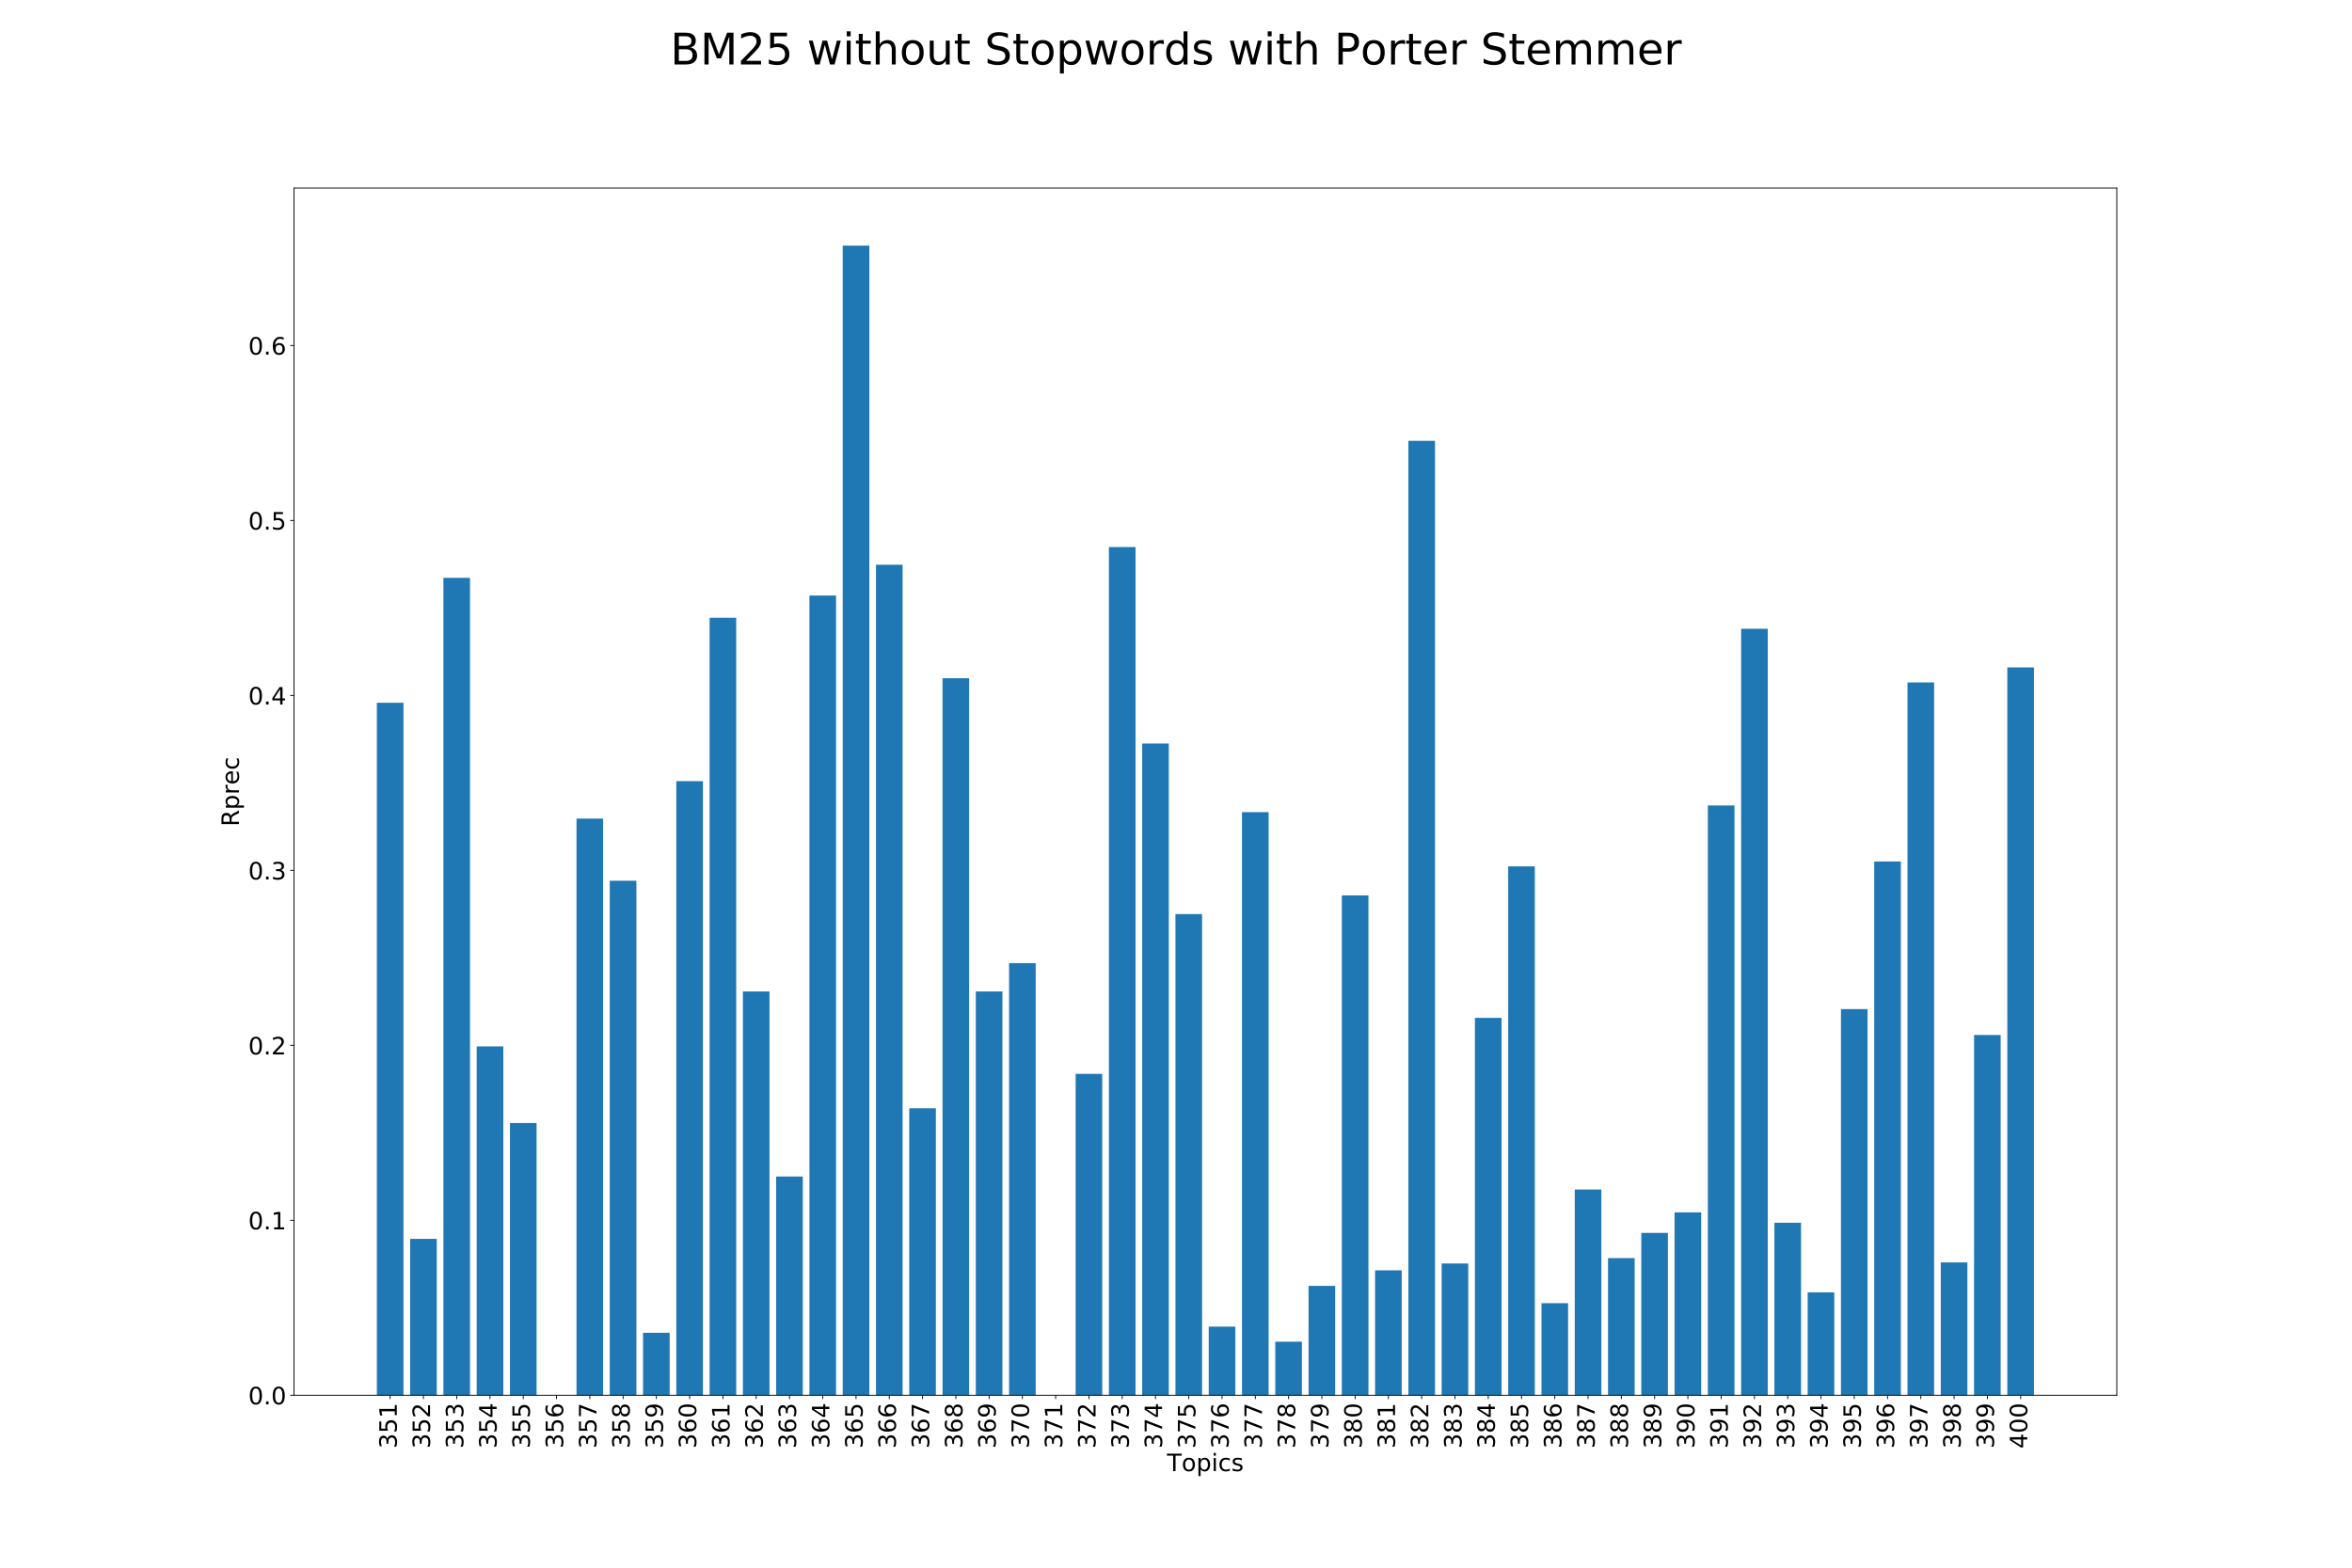 <?xml version="1.0" encoding="utf-8" standalone="no"?>
<!DOCTYPE svg PUBLIC "-//W3C//DTD SVG 1.1//EN"
  "http://www.w3.org/Graphics/SVG/1.1/DTD/svg11.dtd">
<!-- Created with matplotlib (http://matplotlib.org/) -->
<svg height="1440pt" version="1.1" viewBox="0 0 2160 1440" width="2160pt" xmlns="http://www.w3.org/2000/svg" xmlns:xlink="http://www.w3.org/1999/xlink">
 <defs>
  <style type="text/css">
*{stroke-linecap:butt;stroke-linejoin:round;}
  </style>
 </defs>
 <g id="figure_1">
  <g id="patch_1">
   <path d="M 0 1440 
L 2160 1440 
L 2160 0 
L 0 0 
z
" style="fill:#ffffff;"/>
  </g>
  <g id="axes_1">
   <g id="patch_2">
    <path d="M 270 1281.6 
L 1944 1281.6 
L 1944 172.8 
L 270 172.8 
z
" style="fill:#ffffff;"/>
   </g>
   <g id="patch_3">
    <path clip-path="url(#p747f8899c3)" d="M 346.091 1281.6 
L 370.538 1281.6 
L 370.538 645.525 
L 346.091 645.525 
z
" style="fill:#1f77b4;"/>
   </g>
   <g id="patch_4">
    <path clip-path="url(#p747f8899c3)" d="M 376.65 1281.6 
L 401.096 1281.6 
L 401.096 1137.929 
L 376.65 1137.929 
z
" style="fill:#1f77b4;"/>
   </g>
   <g id="patch_5">
    <path clip-path="url(#p747f8899c3)" d="M 407.208 1281.6 
L 431.655 1281.6 
L 431.655 530.781 
L 407.208 530.781 
z
" style="fill:#1f77b4;"/>
   </g>
   <g id="patch_6">
    <path clip-path="url(#p747f8899c3)" d="M 437.767 1281.6 
L 462.214 1281.6 
L 462.214 961.152 
L 437.767 961.152 
z
" style="fill:#1f77b4;"/>
   </g>
   <g id="patch_7">
    <path clip-path="url(#p747f8899c3)" d="M 468.325 1281.6 
L 492.772 1281.6 
L 492.772 1031.541 
L 468.325 1031.541 
z
" style="fill:#1f77b4;"/>
   </g>
   <g id="patch_8">
    <path clip-path="url(#p747f8899c3)" d="M 498.884 1281.6 
L 523.331 1281.6 
L 523.331 1281.6 
L 498.884 1281.6 
z
" style="fill:#1f77b4;"/>
   </g>
   <g id="patch_9">
    <path clip-path="url(#p747f8899c3)" d="M 529.442 1281.6 
L 553.889 1281.6 
L 553.889 751.913 
L 529.442 751.913 
z
" style="fill:#1f77b4;"/>
   </g>
   <g id="patch_10">
    <path clip-path="url(#p747f8899c3)" d="M 560.001 1281.6 
L 584.448 1281.6 
L 584.448 808.963 
L 560.001 808.963 
z
" style="fill:#1f77b4;"/>
   </g>
   <g id="patch_11">
    <path clip-path="url(#p747f8899c3)" d="M 590.56 1281.6 
L 615.007 1281.6 
L 615.007 1224.228 
L 590.56 1224.228 
z
" style="fill:#1f77b4;"/>
   </g>
   <g id="patch_12">
    <path clip-path="url(#p747f8899c3)" d="M 621.118 1281.6 
L 645.565 1281.6 
L 645.565 717.521 
L 621.118 717.521 
z
" style="fill:#1f77b4;"/>
   </g>
   <g id="patch_13">
    <path clip-path="url(#p747f8899c3)" d="M 651.677 1281.6 
L 676.124 1281.6 
L 676.124 567.422 
L 651.677 567.422 
z
" style="fill:#1f77b4;"/>
   </g>
   <g id="patch_14">
    <path clip-path="url(#p747f8899c3)" d="M 682.235 1281.6 
L 706.682 1281.6 
L 706.682 910.69 
L 682.235 910.69 
z
" style="fill:#1f77b4;"/>
   </g>
   <g id="patch_15">
    <path clip-path="url(#p747f8899c3)" d="M 712.794 1281.6 
L 737.241 1281.6 
L 737.241 1080.717 
L 712.794 1080.717 
z
" style="fill:#1f77b4;"/>
   </g>
   <g id="patch_16">
    <path clip-path="url(#p747f8899c3)" d="M 743.353 1281.6 
L 767.8 1281.6 
L 767.8 547.012 
L 743.353 547.012 
z
" style="fill:#1f77b4;"/>
   </g>
   <g id="patch_17">
    <path clip-path="url(#p747f8899c3)" d="M 773.911 1281.6 
L 798.358 1281.6 
L 798.358 225.6 
L 773.911 225.6 
z
" style="fill:#1f77b4;"/>
   </g>
   <g id="patch_18">
    <path clip-path="url(#p747f8899c3)" d="M 804.47 1281.6 
L 828.917 1281.6 
L 828.917 518.728 
L 804.47 518.728 
z
" style="fill:#1f77b4;"/>
   </g>
   <g id="patch_19">
    <path clip-path="url(#p747f8899c3)" d="M 835.028 1281.6 
L 859.475 1281.6 
L 859.475 1018.042 
L 835.028 1018.042 
z
" style="fill:#1f77b4;"/>
   </g>
   <g id="patch_20">
    <path clip-path="url(#p747f8899c3)" d="M 865.587 1281.6 
L 890.034 1281.6 
L 890.034 623.026 
L 865.587 623.026 
z
" style="fill:#1f77b4;"/>
   </g>
   <g id="patch_21">
    <path clip-path="url(#p747f8899c3)" d="M 896.146 1281.6 
L 920.593 1281.6 
L 920.593 910.69 
L 896.146 910.69 
z
" style="fill:#1f77b4;"/>
   </g>
   <g id="patch_22">
    <path clip-path="url(#p747f8899c3)" d="M 926.704 1281.6 
L 951.151 1281.6 
L 951.151 884.656 
L 926.704 884.656 
z
" style="fill:#1f77b4;"/>
   </g>
   <g id="patch_23">
    <path clip-path="url(#p747f8899c3)" d="M 957.263 1281.6 
L 981.71 1281.6 
L 981.71 1281.6 
L 957.263 1281.6 
z
" style="fill:#1f77b4;"/>
   </g>
   <g id="patch_24">
    <path clip-path="url(#p747f8899c3)" d="M 987.821 1281.6 
L 1012.268 1281.6 
L 1012.268 986.383 
L 987.821 986.383 
z
" style="fill:#1f77b4;"/>
   </g>
   <g id="patch_25">
    <path clip-path="url(#p747f8899c3)" d="M 1018.38 1281.6 
L 1042.827 1281.6 
L 1042.827 502.497 
L 1018.38 502.497 
z
" style="fill:#1f77b4;"/>
   </g>
   <g id="patch_26">
    <path clip-path="url(#p747f8899c3)" d="M 1048.939 1281.6 
L 1073.386 1281.6 
L 1073.386 682.97 
L 1048.939 682.97 
z
" style="fill:#1f77b4;"/>
   </g>
   <g id="patch_27">
    <path clip-path="url(#p747f8899c3)" d="M 1079.497 1281.6 
L 1103.944 1281.6 
L 1103.944 839.658 
L 1079.497 839.658 
z
" style="fill:#1f77b4;"/>
   </g>
   <g id="patch_28">
    <path clip-path="url(#p747f8899c3)" d="M 1110.056 1281.6 
L 1134.503 1281.6 
L 1134.503 1218.603 
L 1110.056 1218.603 
z
" style="fill:#1f77b4;"/>
   </g>
   <g id="patch_29">
    <path clip-path="url(#p747f8899c3)" d="M 1140.614 1281.6 
L 1165.061 1281.6 
L 1165.061 745.966 
L 1140.614 745.966 
z
" style="fill:#1f77b4;"/>
   </g>
   <g id="patch_30">
    <path clip-path="url(#p747f8899c3)" d="M 1171.173 1281.6 
L 1195.62 1281.6 
L 1195.62 1232.424 
L 1171.173 1232.424 
z
" style="fill:#1f77b4;"/>
   </g>
   <g id="patch_31">
    <path clip-path="url(#p747f8899c3)" d="M 1201.732 1281.6 
L 1226.179 1281.6 
L 1226.179 1181.159 
L 1201.732 1181.159 
z
" style="fill:#1f77b4;"/>
   </g>
   <g id="patch_32">
    <path clip-path="url(#p747f8899c3)" d="M 1232.29 1281.6 
L 1256.737 1281.6 
L 1256.737 822.463 
L 1232.29 822.463 
z
" style="fill:#1f77b4;"/>
   </g>
   <g id="patch_33">
    <path clip-path="url(#p747f8899c3)" d="M 1262.849 1281.6 
L 1287.296 1281.6 
L 1287.296 1166.856 
L 1262.849 1166.856 
z
" style="fill:#1f77b4;"/>
   </g>
   <g id="patch_34">
    <path clip-path="url(#p747f8899c3)" d="M 1293.407 1281.6 
L 1317.854 1281.6 
L 1317.854 404.948 
L 1293.407 404.948 
z
" style="fill:#1f77b4;"/>
   </g>
   <g id="patch_35">
    <path clip-path="url(#p747f8899c3)" d="M 1323.966 1281.6 
L 1348.413 1281.6 
L 1348.413 1160.588 
L 1323.966 1160.588 
z
" style="fill:#1f77b4;"/>
   </g>
   <g id="patch_36">
    <path clip-path="url(#p747f8899c3)" d="M 1354.525 1281.6 
L 1378.972 1281.6 
L 1378.972 934.957 
L 1354.525 934.957 
z
" style="fill:#1f77b4;"/>
   </g>
   <g id="patch_37">
    <path clip-path="url(#p747f8899c3)" d="M 1385.083 1281.6 
L 1409.53 1281.6 
L 1409.53 795.785 
L 1385.083 795.785 
z
" style="fill:#1f77b4;"/>
   </g>
   <g id="patch_38">
    <path clip-path="url(#p747f8899c3)" d="M 1415.642 1281.6 
L 1440.089 1281.6 
L 1440.089 1197.069 
L 1415.642 1197.069 
z
" style="fill:#1f77b4;"/>
   </g>
   <g id="patch_39">
    <path clip-path="url(#p747f8899c3)" d="M 1446.2 1281.6 
L 1470.647 1281.6 
L 1470.647 1092.61 
L 1446.2 1092.61 
z
" style="fill:#1f77b4;"/>
   </g>
   <g id="patch_40">
    <path clip-path="url(#p747f8899c3)" d="M 1476.759 1281.6 
L 1501.206 1281.6 
L 1501.206 1155.606 
L 1476.759 1155.606 
z
" style="fill:#1f77b4;"/>
   </g>
   <g id="patch_41">
    <path clip-path="url(#p747f8899c3)" d="M 1507.318 1281.6 
L 1531.765 1281.6 
L 1531.765 1132.465 
L 1507.318 1132.465 
z
" style="fill:#1f77b4;"/>
   </g>
   <g id="patch_42">
    <path clip-path="url(#p747f8899c3)" d="M 1537.876 1281.6 
L 1562.323 1281.6 
L 1562.323 1113.662 
L 1537.876 1113.662 
z
" style="fill:#1f77b4;"/>
   </g>
   <g id="patch_43">
    <path clip-path="url(#p747f8899c3)" d="M 1568.435 1281.6 
L 1592.882 1281.6 
L 1592.882 739.86 
L 1568.435 739.86 
z
" style="fill:#1f77b4;"/>
   </g>
   <g id="patch_44">
    <path clip-path="url(#p747f8899c3)" d="M 1598.993 1281.6 
L 1623.44 1281.6 
L 1623.44 577.546 
L 1598.993 577.546 
z
" style="fill:#1f77b4;"/>
   </g>
   <g id="patch_45">
    <path clip-path="url(#p747f8899c3)" d="M 1629.552 1281.6 
L 1653.999 1281.6 
L 1653.999 1123.144 
L 1629.552 1123.144 
z
" style="fill:#1f77b4;"/>
   </g>
   <g id="patch_46">
    <path clip-path="url(#p747f8899c3)" d="M 1660.111 1281.6 
L 1684.558 1281.6 
L 1684.558 1187.105 
L 1660.111 1187.105 
z
" style="fill:#1f77b4;"/>
   </g>
   <g id="patch_47">
    <path clip-path="url(#p747f8899c3)" d="M 1690.669 1281.6 
L 1715.116 1281.6 
L 1715.116 926.922 
L 1690.669 926.922 
z
" style="fill:#1f77b4;"/>
   </g>
   <g id="patch_48">
    <path clip-path="url(#p747f8899c3)" d="M 1721.228 1281.6 
L 1745.675 1281.6 
L 1745.675 791.286 
L 1721.228 791.286 
z
" style="fill:#1f77b4;"/>
   </g>
   <g id="patch_49">
    <path clip-path="url(#p747f8899c3)" d="M 1751.786 1281.6 
L 1776.233 1281.6 
L 1776.233 626.883 
L 1751.786 626.883 
z
" style="fill:#1f77b4;"/>
   </g>
   <g id="patch_50">
    <path clip-path="url(#p747f8899c3)" d="M 1782.345 1281.6 
L 1806.792 1281.6 
L 1806.792 1159.624 
L 1782.345 1159.624 
z
" style="fill:#1f77b4;"/>
   </g>
   <g id="patch_51">
    <path clip-path="url(#p747f8899c3)" d="M 1812.904 1281.6 
L 1837.35 1281.6 
L 1837.35 950.706 
L 1812.904 950.706 
z
" style="fill:#1f77b4;"/>
   </g>
   <g id="patch_52">
    <path clip-path="url(#p747f8899c3)" d="M 1843.462 1281.6 
L 1867.909 1281.6 
L 1867.909 613.062 
L 1843.462 613.062 
z
" style="fill:#1f77b4;"/>
   </g>
   <g id="matplotlib.axis_1">
    <g id="xtick_1">
     <g id="line2d_1">
      <defs>
       <path d="M 0 0 
L 0 3.5 
" id="m732a294e08" style="stroke:#000000;stroke-width:0.8;"/>
      </defs>
      <g>
       <use style="stroke:#000000;stroke-width:0.8;" x="358.314" xlink:href="#m732a294e08" y="1281.6"/>
      </g>
     </g>
     <g id="text_1">
      <!-- 351 -->
      <defs>
       <path d="M 40.578 39.312 
Q 47.656 37.797 51.625 33 
Q 55.609 28.219 55.609 21.188 
Q 55.609 10.406 48.188 4.484 
Q 40.766 -1.422 27.094 -1.422 
Q 22.516 -1.422 17.656 -0.516 
Q 12.797 0.391 7.625 2.203 
L 7.625 11.719 
Q 11.719 9.328 16.594 8.109 
Q 21.484 6.891 26.812 6.891 
Q 36.078 6.891 40.938 10.547 
Q 45.797 14.203 45.797 21.188 
Q 45.797 27.641 41.281 31.266 
Q 36.766 34.906 28.719 34.906 
L 20.219 34.906 
L 20.219 43.016 
L 29.109 43.016 
Q 36.375 43.016 40.234 45.922 
Q 44.094 48.828 44.094 54.297 
Q 44.094 59.906 40.109 62.906 
Q 36.141 65.922 28.719 65.922 
Q 24.656 65.922 20.016 65.031 
Q 15.375 64.156 9.812 62.312 
L 9.812 71.094 
Q 15.438 72.656 20.344 73.438 
Q 25.25 74.219 29.594 74.219 
Q 40.828 74.219 47.359 69.109 
Q 53.906 64.016 53.906 55.328 
Q 53.906 49.266 50.438 45.094 
Q 46.969 40.922 40.578 39.312 
z
" id="DejaVuSans-33"/>
       <path d="M 10.797 72.906 
L 49.516 72.906 
L 49.516 64.594 
L 19.828 64.594 
L 19.828 46.734 
Q 21.969 47.469 24.109 47.828 
Q 26.266 48.188 28.422 48.188 
Q 40.625 48.188 47.75 41.5 
Q 54.891 34.812 54.891 23.391 
Q 54.891 11.625 47.562 5.094 
Q 40.234 -1.422 26.906 -1.422 
Q 22.312 -1.422 17.547 -0.641 
Q 12.797 0.141 7.719 1.703 
L 7.719 11.625 
Q 12.109 9.234 16.797 8.062 
Q 21.484 6.891 26.703 6.891 
Q 35.156 6.891 40.078 11.328 
Q 45.016 15.766 45.016 23.391 
Q 45.016 31 40.078 35.438 
Q 35.156 39.891 26.703 39.891 
Q 22.75 39.891 18.812 39.016 
Q 14.891 38.141 10.797 36.281 
z
" id="DejaVuSans-35"/>
       <path d="M 12.406 8.297 
L 28.516 8.297 
L 28.516 63.922 
L 10.984 60.406 
L 10.984 69.391 
L 28.422 72.906 
L 38.281 72.906 
L 38.281 8.297 
L 54.391 8.297 
L 54.391 0 
L 12.406 0 
z
" id="DejaVuSans-31"/>
      </defs>
      <g transform="translate(364.385 1330.592)rotate(-90)scale(0.22 -0.22)">
       <use xlink:href="#DejaVuSans-33"/>
       <use x="63.623" xlink:href="#DejaVuSans-35"/>
       <use x="127.246" xlink:href="#DejaVuSans-31"/>
      </g>
     </g>
    </g>
    <g id="xtick_2">
     <g id="line2d_2">
      <g>
       <use style="stroke:#000000;stroke-width:0.8;" x="388.873" xlink:href="#m732a294e08" y="1281.6"/>
      </g>
     </g>
     <g id="text_2">
      <!-- 352 -->
      <defs>
       <path d="M 19.188 8.297 
L 53.609 8.297 
L 53.609 0 
L 7.328 0 
L 7.328 8.297 
Q 12.938 14.109 22.625 23.891 
Q 32.328 33.688 34.812 36.531 
Q 39.547 41.844 41.422 45.531 
Q 43.312 49.219 43.312 52.781 
Q 43.312 58.594 39.234 62.25 
Q 35.156 65.922 28.609 65.922 
Q 23.969 65.922 18.812 64.312 
Q 13.672 62.703 7.812 59.422 
L 7.812 69.391 
Q 13.766 71.781 18.938 73 
Q 24.125 74.219 28.422 74.219 
Q 39.75 74.219 46.484 68.547 
Q 53.219 62.891 53.219 53.422 
Q 53.219 48.922 51.531 44.891 
Q 49.859 40.875 45.406 35.406 
Q 44.188 33.984 37.641 27.219 
Q 31.109 20.453 19.188 8.297 
z
" id="DejaVuSans-32"/>
      </defs>
      <g transform="translate(394.944 1330.592)rotate(-90)scale(0.22 -0.22)">
       <use xlink:href="#DejaVuSans-33"/>
       <use x="63.623" xlink:href="#DejaVuSans-35"/>
       <use x="127.246" xlink:href="#DejaVuSans-32"/>
      </g>
     </g>
    </g>
    <g id="xtick_3">
     <g id="line2d_3">
      <g>
       <use style="stroke:#000000;stroke-width:0.8;" x="419.432" xlink:href="#m732a294e08" y="1281.6"/>
      </g>
     </g>
     <g id="text_3">
      <!-- 353 -->
      <g transform="translate(425.502 1330.592)rotate(-90)scale(0.22 -0.22)">
       <use xlink:href="#DejaVuSans-33"/>
       <use x="63.623" xlink:href="#DejaVuSans-35"/>
       <use x="127.246" xlink:href="#DejaVuSans-33"/>
      </g>
     </g>
    </g>
    <g id="xtick_4">
     <g id="line2d_4">
      <g>
       <use style="stroke:#000000;stroke-width:0.8;" x="449.99" xlink:href="#m732a294e08" y="1281.6"/>
      </g>
     </g>
     <g id="text_4">
      <!-- 354 -->
      <defs>
       <path d="M 37.797 64.312 
L 12.891 25.391 
L 37.797 25.391 
z
M 35.203 72.906 
L 47.609 72.906 
L 47.609 25.391 
L 58.016 25.391 
L 58.016 17.188 
L 47.609 17.188 
L 47.609 0 
L 37.797 0 
L 37.797 17.188 
L 4.891 17.188 
L 4.891 26.703 
z
" id="DejaVuSans-34"/>
      </defs>
      <g transform="translate(456.061 1330.592)rotate(-90)scale(0.22 -0.22)">
       <use xlink:href="#DejaVuSans-33"/>
       <use x="63.623" xlink:href="#DejaVuSans-35"/>
       <use x="127.246" xlink:href="#DejaVuSans-34"/>
      </g>
     </g>
    </g>
    <g id="xtick_5">
     <g id="line2d_5">
      <g>
       <use style="stroke:#000000;stroke-width:0.8;" x="480.549" xlink:href="#m732a294e08" y="1281.6"/>
      </g>
     </g>
     <g id="text_5">
      <!-- 355 -->
      <g transform="translate(486.619 1330.592)rotate(-90)scale(0.22 -0.22)">
       <use xlink:href="#DejaVuSans-33"/>
       <use x="63.623" xlink:href="#DejaVuSans-35"/>
       <use x="127.246" xlink:href="#DejaVuSans-35"/>
      </g>
     </g>
    </g>
    <g id="xtick_6">
     <g id="line2d_6">
      <g>
       <use style="stroke:#000000;stroke-width:0.8;" x="511.107" xlink:href="#m732a294e08" y="1281.6"/>
      </g>
     </g>
     <g id="text_6">
      <!-- 356 -->
      <defs>
       <path d="M 33.016 40.375 
Q 26.375 40.375 22.484 35.828 
Q 18.609 31.297 18.609 23.391 
Q 18.609 15.531 22.484 10.953 
Q 26.375 6.391 33.016 6.391 
Q 39.656 6.391 43.531 10.953 
Q 47.406 15.531 47.406 23.391 
Q 47.406 31.297 43.531 35.828 
Q 39.656 40.375 33.016 40.375 
z
M 52.594 71.297 
L 52.594 62.312 
Q 48.875 64.062 45.094 64.984 
Q 41.312 65.922 37.594 65.922 
Q 27.828 65.922 22.672 59.328 
Q 17.531 52.734 16.797 39.406 
Q 19.672 43.656 24.016 45.922 
Q 28.375 48.188 33.594 48.188 
Q 44.578 48.188 50.953 41.516 
Q 57.328 34.859 57.328 23.391 
Q 57.328 12.156 50.688 5.359 
Q 44.047 -1.422 33.016 -1.422 
Q 20.359 -1.422 13.672 8.266 
Q 6.984 17.969 6.984 36.375 
Q 6.984 53.656 15.188 63.938 
Q 23.391 74.219 37.203 74.219 
Q 40.922 74.219 44.703 73.484 
Q 48.484 72.75 52.594 71.297 
z
" id="DejaVuSans-36"/>
      </defs>
      <g transform="translate(517.178 1330.592)rotate(-90)scale(0.22 -0.22)">
       <use xlink:href="#DejaVuSans-33"/>
       <use x="63.623" xlink:href="#DejaVuSans-35"/>
       <use x="127.246" xlink:href="#DejaVuSans-36"/>
      </g>
     </g>
    </g>
    <g id="xtick_7">
     <g id="line2d_7">
      <g>
       <use style="stroke:#000000;stroke-width:0.8;" x="541.666" xlink:href="#m732a294e08" y="1281.6"/>
      </g>
     </g>
     <g id="text_7">
      <!-- 357 -->
      <defs>
       <path d="M 8.203 72.906 
L 55.078 72.906 
L 55.078 68.703 
L 28.609 0 
L 18.312 0 
L 43.219 64.594 
L 8.203 64.594 
z
" id="DejaVuSans-37"/>
      </defs>
      <g transform="translate(547.737 1330.592)rotate(-90)scale(0.22 -0.22)">
       <use xlink:href="#DejaVuSans-33"/>
       <use x="63.623" xlink:href="#DejaVuSans-35"/>
       <use x="127.246" xlink:href="#DejaVuSans-37"/>
      </g>
     </g>
    </g>
    <g id="xtick_8">
     <g id="line2d_8">
      <g>
       <use style="stroke:#000000;stroke-width:0.8;" x="572.225" xlink:href="#m732a294e08" y="1281.6"/>
      </g>
     </g>
     <g id="text_8">
      <!-- 358 -->
      <defs>
       <path d="M 31.781 34.625 
Q 24.75 34.625 20.719 30.859 
Q 16.703 27.094 16.703 20.516 
Q 16.703 13.922 20.719 10.156 
Q 24.75 6.391 31.781 6.391 
Q 38.812 6.391 42.859 10.172 
Q 46.922 13.969 46.922 20.516 
Q 46.922 27.094 42.891 30.859 
Q 38.875 34.625 31.781 34.625 
z
M 21.922 38.812 
Q 15.578 40.375 12.031 44.719 
Q 8.5 49.078 8.5 55.328 
Q 8.5 64.062 14.719 69.141 
Q 20.953 74.219 31.781 74.219 
Q 42.672 74.219 48.875 69.141 
Q 55.078 64.062 55.078 55.328 
Q 55.078 49.078 51.531 44.719 
Q 48 40.375 41.703 38.812 
Q 48.828 37.156 52.797 32.312 
Q 56.781 27.484 56.781 20.516 
Q 56.781 9.906 50.312 4.234 
Q 43.844 -1.422 31.781 -1.422 
Q 19.734 -1.422 13.25 4.234 
Q 6.781 9.906 6.781 20.516 
Q 6.781 27.484 10.781 32.312 
Q 14.797 37.156 21.922 38.812 
z
M 18.312 54.391 
Q 18.312 48.734 21.844 45.562 
Q 25.391 42.391 31.781 42.391 
Q 38.141 42.391 41.719 45.562 
Q 45.312 48.734 45.312 54.391 
Q 45.312 60.062 41.719 63.234 
Q 38.141 66.406 31.781 66.406 
Q 25.391 66.406 21.844 63.234 
Q 18.312 60.062 18.312 54.391 
z
" id="DejaVuSans-38"/>
      </defs>
      <g transform="translate(578.295 1330.592)rotate(-90)scale(0.22 -0.22)">
       <use xlink:href="#DejaVuSans-33"/>
       <use x="63.623" xlink:href="#DejaVuSans-35"/>
       <use x="127.246" xlink:href="#DejaVuSans-38"/>
      </g>
     </g>
    </g>
    <g id="xtick_9">
     <g id="line2d_9">
      <g>
       <use style="stroke:#000000;stroke-width:0.8;" x="602.783" xlink:href="#m732a294e08" y="1281.6"/>
      </g>
     </g>
     <g id="text_9">
      <!-- 359 -->
      <defs>
       <path d="M 10.984 1.516 
L 10.984 10.5 
Q 14.703 8.734 18.5 7.812 
Q 22.312 6.891 25.984 6.891 
Q 35.75 6.891 40.891 13.453 
Q 46.047 20.016 46.781 33.406 
Q 43.953 29.203 39.594 26.953 
Q 35.25 24.703 29.984 24.703 
Q 19.047 24.703 12.672 31.312 
Q 6.297 37.938 6.297 49.422 
Q 6.297 60.641 12.938 67.422 
Q 19.578 74.219 30.609 74.219 
Q 43.266 74.219 49.922 64.516 
Q 56.594 54.828 56.594 36.375 
Q 56.594 19.141 48.406 8.859 
Q 40.234 -1.422 26.422 -1.422 
Q 22.703 -1.422 18.891 -0.688 
Q 15.094 0.047 10.984 1.516 
z
M 30.609 32.422 
Q 37.25 32.422 41.125 36.953 
Q 45.016 41.5 45.016 49.422 
Q 45.016 57.281 41.125 61.844 
Q 37.25 66.406 30.609 66.406 
Q 23.969 66.406 20.094 61.844 
Q 16.219 57.281 16.219 49.422 
Q 16.219 41.5 20.094 36.953 
Q 23.969 32.422 30.609 32.422 
z
" id="DejaVuSans-39"/>
      </defs>
      <g transform="translate(608.854 1330.592)rotate(-90)scale(0.22 -0.22)">
       <use xlink:href="#DejaVuSans-33"/>
       <use x="63.623" xlink:href="#DejaVuSans-35"/>
       <use x="127.246" xlink:href="#DejaVuSans-39"/>
      </g>
     </g>
    </g>
    <g id="xtick_10">
     <g id="line2d_10">
      <g>
       <use style="stroke:#000000;stroke-width:0.8;" x="633.342" xlink:href="#m732a294e08" y="1281.6"/>
      </g>
     </g>
     <g id="text_10">
      <!-- 360 -->
      <defs>
       <path d="M 31.781 66.406 
Q 24.172 66.406 20.328 58.906 
Q 16.5 51.422 16.5 36.375 
Q 16.5 21.391 20.328 13.891 
Q 24.172 6.391 31.781 6.391 
Q 39.453 6.391 43.281 13.891 
Q 47.125 21.391 47.125 36.375 
Q 47.125 51.422 43.281 58.906 
Q 39.453 66.406 31.781 66.406 
z
M 31.781 74.219 
Q 44.047 74.219 50.516 64.516 
Q 56.984 54.828 56.984 36.375 
Q 56.984 17.969 50.516 8.266 
Q 44.047 -1.422 31.781 -1.422 
Q 19.531 -1.422 13.062 8.266 
Q 6.594 17.969 6.594 36.375 
Q 6.594 54.828 13.062 64.516 
Q 19.531 74.219 31.781 74.219 
z
" id="DejaVuSans-30"/>
      </defs>
      <g transform="translate(639.412 1330.592)rotate(-90)scale(0.22 -0.22)">
       <use xlink:href="#DejaVuSans-33"/>
       <use x="63.623" xlink:href="#DejaVuSans-36"/>
       <use x="127.246" xlink:href="#DejaVuSans-30"/>
      </g>
     </g>
    </g>
    <g id="xtick_11">
     <g id="line2d_11">
      <g>
       <use style="stroke:#000000;stroke-width:0.8;" x="663.9" xlink:href="#m732a294e08" y="1281.6"/>
      </g>
     </g>
     <g id="text_11">
      <!-- 361 -->
      <g transform="translate(669.971 1330.592)rotate(-90)scale(0.22 -0.22)">
       <use xlink:href="#DejaVuSans-33"/>
       <use x="63.623" xlink:href="#DejaVuSans-36"/>
       <use x="127.246" xlink:href="#DejaVuSans-31"/>
      </g>
     </g>
    </g>
    <g id="xtick_12">
     <g id="line2d_12">
      <g>
       <use style="stroke:#000000;stroke-width:0.8;" x="694.459" xlink:href="#m732a294e08" y="1281.6"/>
      </g>
     </g>
     <g id="text_12">
      <!-- 362 -->
      <g transform="translate(700.53 1330.592)rotate(-90)scale(0.22 -0.22)">
       <use xlink:href="#DejaVuSans-33"/>
       <use x="63.623" xlink:href="#DejaVuSans-36"/>
       <use x="127.246" xlink:href="#DejaVuSans-32"/>
      </g>
     </g>
    </g>
    <g id="xtick_13">
     <g id="line2d_13">
      <g>
       <use style="stroke:#000000;stroke-width:0.8;" x="725.018" xlink:href="#m732a294e08" y="1281.6"/>
      </g>
     </g>
     <g id="text_13">
      <!-- 363 -->
      <g transform="translate(731.088 1330.592)rotate(-90)scale(0.22 -0.22)">
       <use xlink:href="#DejaVuSans-33"/>
       <use x="63.623" xlink:href="#DejaVuSans-36"/>
       <use x="127.246" xlink:href="#DejaVuSans-33"/>
      </g>
     </g>
    </g>
    <g id="xtick_14">
     <g id="line2d_14">
      <g>
       <use style="stroke:#000000;stroke-width:0.8;" x="755.576" xlink:href="#m732a294e08" y="1281.6"/>
      </g>
     </g>
     <g id="text_14">
      <!-- 364 -->
      <g transform="translate(761.647 1330.592)rotate(-90)scale(0.22 -0.22)">
       <use xlink:href="#DejaVuSans-33"/>
       <use x="63.623" xlink:href="#DejaVuSans-36"/>
       <use x="127.246" xlink:href="#DejaVuSans-34"/>
      </g>
     </g>
    </g>
    <g id="xtick_15">
     <g id="line2d_15">
      <g>
       <use style="stroke:#000000;stroke-width:0.8;" x="786.135" xlink:href="#m732a294e08" y="1281.6"/>
      </g>
     </g>
     <g id="text_15">
      <!-- 365 -->
      <g transform="translate(792.205 1330.592)rotate(-90)scale(0.22 -0.22)">
       <use xlink:href="#DejaVuSans-33"/>
       <use x="63.623" xlink:href="#DejaVuSans-36"/>
       <use x="127.246" xlink:href="#DejaVuSans-35"/>
      </g>
     </g>
    </g>
    <g id="xtick_16">
     <g id="line2d_16">
      <g>
       <use style="stroke:#000000;stroke-width:0.8;" x="816.693" xlink:href="#m732a294e08" y="1281.6"/>
      </g>
     </g>
     <g id="text_16">
      <!-- 366 -->
      <g transform="translate(822.764 1330.592)rotate(-90)scale(0.22 -0.22)">
       <use xlink:href="#DejaVuSans-33"/>
       <use x="63.623" xlink:href="#DejaVuSans-36"/>
       <use x="127.246" xlink:href="#DejaVuSans-36"/>
      </g>
     </g>
    </g>
    <g id="xtick_17">
     <g id="line2d_17">
      <g>
       <use style="stroke:#000000;stroke-width:0.8;" x="847.252" xlink:href="#m732a294e08" y="1281.6"/>
      </g>
     </g>
     <g id="text_17">
      <!-- 367 -->
      <g transform="translate(853.323 1330.592)rotate(-90)scale(0.22 -0.22)">
       <use xlink:href="#DejaVuSans-33"/>
       <use x="63.623" xlink:href="#DejaVuSans-36"/>
       <use x="127.246" xlink:href="#DejaVuSans-37"/>
      </g>
     </g>
    </g>
    <g id="xtick_18">
     <g id="line2d_18">
      <g>
       <use style="stroke:#000000;stroke-width:0.8;" x="877.811" xlink:href="#m732a294e08" y="1281.6"/>
      </g>
     </g>
     <g id="text_18">
      <!-- 368 -->
      <g transform="translate(883.881 1330.592)rotate(-90)scale(0.22 -0.22)">
       <use xlink:href="#DejaVuSans-33"/>
       <use x="63.623" xlink:href="#DejaVuSans-36"/>
       <use x="127.246" xlink:href="#DejaVuSans-38"/>
      </g>
     </g>
    </g>
    <g id="xtick_19">
     <g id="line2d_19">
      <g>
       <use style="stroke:#000000;stroke-width:0.8;" x="908.369" xlink:href="#m732a294e08" y="1281.6"/>
      </g>
     </g>
     <g id="text_19">
      <!-- 369 -->
      <g transform="translate(914.44 1330.592)rotate(-90)scale(0.22 -0.22)">
       <use xlink:href="#DejaVuSans-33"/>
       <use x="63.623" xlink:href="#DejaVuSans-36"/>
       <use x="127.246" xlink:href="#DejaVuSans-39"/>
      </g>
     </g>
    </g>
    <g id="xtick_20">
     <g id="line2d_20">
      <g>
       <use style="stroke:#000000;stroke-width:0.8;" x="938.928" xlink:href="#m732a294e08" y="1281.6"/>
      </g>
     </g>
     <g id="text_20">
      <!-- 370 -->
      <g transform="translate(944.998 1330.592)rotate(-90)scale(0.22 -0.22)">
       <use xlink:href="#DejaVuSans-33"/>
       <use x="63.623" xlink:href="#DejaVuSans-37"/>
       <use x="127.246" xlink:href="#DejaVuSans-30"/>
      </g>
     </g>
    </g>
    <g id="xtick_21">
     <g id="line2d_21">
      <g>
       <use style="stroke:#000000;stroke-width:0.8;" x="969.486" xlink:href="#m732a294e08" y="1281.6"/>
      </g>
     </g>
     <g id="text_21">
      <!-- 371 -->
      <g transform="translate(975.557 1330.592)rotate(-90)scale(0.22 -0.22)">
       <use xlink:href="#DejaVuSans-33"/>
       <use x="63.623" xlink:href="#DejaVuSans-37"/>
       <use x="127.246" xlink:href="#DejaVuSans-31"/>
      </g>
     </g>
    </g>
    <g id="xtick_22">
     <g id="line2d_22">
      <g>
       <use style="stroke:#000000;stroke-width:0.8;" x="1000.045" xlink:href="#m732a294e08" y="1281.6"/>
      </g>
     </g>
     <g id="text_22">
      <!-- 372 -->
      <g transform="translate(1006.116 1330.592)rotate(-90)scale(0.22 -0.22)">
       <use xlink:href="#DejaVuSans-33"/>
       <use x="63.623" xlink:href="#DejaVuSans-37"/>
       <use x="127.246" xlink:href="#DejaVuSans-32"/>
      </g>
     </g>
    </g>
    <g id="xtick_23">
     <g id="line2d_23">
      <g>
       <use style="stroke:#000000;stroke-width:0.8;" x="1030.604" xlink:href="#m732a294e08" y="1281.6"/>
      </g>
     </g>
     <g id="text_23">
      <!-- 373 -->
      <g transform="translate(1036.674 1330.592)rotate(-90)scale(0.22 -0.22)">
       <use xlink:href="#DejaVuSans-33"/>
       <use x="63.623" xlink:href="#DejaVuSans-37"/>
       <use x="127.246" xlink:href="#DejaVuSans-33"/>
      </g>
     </g>
    </g>
    <g id="xtick_24">
     <g id="line2d_24">
      <g>
       <use style="stroke:#000000;stroke-width:0.8;" x="1061.162" xlink:href="#m732a294e08" y="1281.6"/>
      </g>
     </g>
     <g id="text_24">
      <!-- 374 -->
      <g transform="translate(1067.233 1330.592)rotate(-90)scale(0.22 -0.22)">
       <use xlink:href="#DejaVuSans-33"/>
       <use x="63.623" xlink:href="#DejaVuSans-37"/>
       <use x="127.246" xlink:href="#DejaVuSans-34"/>
      </g>
     </g>
    </g>
    <g id="xtick_25">
     <g id="line2d_25">
      <g>
       <use style="stroke:#000000;stroke-width:0.8;" x="1091.721" xlink:href="#m732a294e08" y="1281.6"/>
      </g>
     </g>
     <g id="text_25">
      <!-- 375 -->
      <g transform="translate(1097.791 1330.592)rotate(-90)scale(0.22 -0.22)">
       <use xlink:href="#DejaVuSans-33"/>
       <use x="63.623" xlink:href="#DejaVuSans-37"/>
       <use x="127.246" xlink:href="#DejaVuSans-35"/>
      </g>
     </g>
    </g>
    <g id="xtick_26">
     <g id="line2d_26">
      <g>
       <use style="stroke:#000000;stroke-width:0.8;" x="1122.279" xlink:href="#m732a294e08" y="1281.6"/>
      </g>
     </g>
     <g id="text_26">
      <!-- 376 -->
      <g transform="translate(1128.35 1330.592)rotate(-90)scale(0.22 -0.22)">
       <use xlink:href="#DejaVuSans-33"/>
       <use x="63.623" xlink:href="#DejaVuSans-37"/>
       <use x="127.246" xlink:href="#DejaVuSans-36"/>
      </g>
     </g>
    </g>
    <g id="xtick_27">
     <g id="line2d_27">
      <g>
       <use style="stroke:#000000;stroke-width:0.8;" x="1152.838" xlink:href="#m732a294e08" y="1281.6"/>
      </g>
     </g>
     <g id="text_27">
      <!-- 377 -->
      <g transform="translate(1158.909 1330.592)rotate(-90)scale(0.22 -0.22)">
       <use xlink:href="#DejaVuSans-33"/>
       <use x="63.623" xlink:href="#DejaVuSans-37"/>
       <use x="127.246" xlink:href="#DejaVuSans-37"/>
      </g>
     </g>
    </g>
    <g id="xtick_28">
     <g id="line2d_28">
      <g>
       <use style="stroke:#000000;stroke-width:0.8;" x="1183.396" xlink:href="#m732a294e08" y="1281.6"/>
      </g>
     </g>
     <g id="text_28">
      <!-- 378 -->
      <g transform="translate(1189.467 1330.592)rotate(-90)scale(0.22 -0.22)">
       <use xlink:href="#DejaVuSans-33"/>
       <use x="63.623" xlink:href="#DejaVuSans-37"/>
       <use x="127.246" xlink:href="#DejaVuSans-38"/>
      </g>
     </g>
    </g>
    <g id="xtick_29">
     <g id="line2d_29">
      <g>
       <use style="stroke:#000000;stroke-width:0.8;" x="1213.955" xlink:href="#m732a294e08" y="1281.6"/>
      </g>
     </g>
     <g id="text_29">
      <!-- 379 -->
      <g transform="translate(1220.026 1330.592)rotate(-90)scale(0.22 -0.22)">
       <use xlink:href="#DejaVuSans-33"/>
       <use x="63.623" xlink:href="#DejaVuSans-37"/>
       <use x="127.246" xlink:href="#DejaVuSans-39"/>
      </g>
     </g>
    </g>
    <g id="xtick_30">
     <g id="line2d_30">
      <g>
       <use style="stroke:#000000;stroke-width:0.8;" x="1244.514" xlink:href="#m732a294e08" y="1281.6"/>
      </g>
     </g>
     <g id="text_30">
      <!-- 380 -->
      <g transform="translate(1250.584 1330.592)rotate(-90)scale(0.22 -0.22)">
       <use xlink:href="#DejaVuSans-33"/>
       <use x="63.623" xlink:href="#DejaVuSans-38"/>
       <use x="127.246" xlink:href="#DejaVuSans-30"/>
      </g>
     </g>
    </g>
    <g id="xtick_31">
     <g id="line2d_31">
      <g>
       <use style="stroke:#000000;stroke-width:0.8;" x="1275.072" xlink:href="#m732a294e08" y="1281.6"/>
      </g>
     </g>
     <g id="text_31">
      <!-- 381 -->
      <g transform="translate(1281.143 1330.592)rotate(-90)scale(0.22 -0.22)">
       <use xlink:href="#DejaVuSans-33"/>
       <use x="63.623" xlink:href="#DejaVuSans-38"/>
       <use x="127.246" xlink:href="#DejaVuSans-31"/>
      </g>
     </g>
    </g>
    <g id="xtick_32">
     <g id="line2d_32">
      <g>
       <use style="stroke:#000000;stroke-width:0.8;" x="1305.631" xlink:href="#m732a294e08" y="1281.6"/>
      </g>
     </g>
     <g id="text_32">
      <!-- 382 -->
      <g transform="translate(1311.702 1330.592)rotate(-90)scale(0.22 -0.22)">
       <use xlink:href="#DejaVuSans-33"/>
       <use x="63.623" xlink:href="#DejaVuSans-38"/>
       <use x="127.246" xlink:href="#DejaVuSans-32"/>
      </g>
     </g>
    </g>
    <g id="xtick_33">
     <g id="line2d_33">
      <g>
       <use style="stroke:#000000;stroke-width:0.8;" x="1336.189" xlink:href="#m732a294e08" y="1281.6"/>
      </g>
     </g>
     <g id="text_33">
      <!-- 383 -->
      <g transform="translate(1342.26 1330.592)rotate(-90)scale(0.22 -0.22)">
       <use xlink:href="#DejaVuSans-33"/>
       <use x="63.623" xlink:href="#DejaVuSans-38"/>
       <use x="127.246" xlink:href="#DejaVuSans-33"/>
      </g>
     </g>
    </g>
    <g id="xtick_34">
     <g id="line2d_34">
      <g>
       <use style="stroke:#000000;stroke-width:0.8;" x="1366.748" xlink:href="#m732a294e08" y="1281.6"/>
      </g>
     </g>
     <g id="text_34">
      <!-- 384 -->
      <g transform="translate(1372.819 1330.592)rotate(-90)scale(0.22 -0.22)">
       <use xlink:href="#DejaVuSans-33"/>
       <use x="63.623" xlink:href="#DejaVuSans-38"/>
       <use x="127.246" xlink:href="#DejaVuSans-34"/>
      </g>
     </g>
    </g>
    <g id="xtick_35">
     <g id="line2d_35">
      <g>
       <use style="stroke:#000000;stroke-width:0.8;" x="1397.307" xlink:href="#m732a294e08" y="1281.6"/>
      </g>
     </g>
     <g id="text_35">
      <!-- 385 -->
      <g transform="translate(1403.377 1330.592)rotate(-90)scale(0.22 -0.22)">
       <use xlink:href="#DejaVuSans-33"/>
       <use x="63.623" xlink:href="#DejaVuSans-38"/>
       <use x="127.246" xlink:href="#DejaVuSans-35"/>
      </g>
     </g>
    </g>
    <g id="xtick_36">
     <g id="line2d_36">
      <g>
       <use style="stroke:#000000;stroke-width:0.8;" x="1427.865" xlink:href="#m732a294e08" y="1281.6"/>
      </g>
     </g>
     <g id="text_36">
      <!-- 386 -->
      <g transform="translate(1433.936 1330.592)rotate(-90)scale(0.22 -0.22)">
       <use xlink:href="#DejaVuSans-33"/>
       <use x="63.623" xlink:href="#DejaVuSans-38"/>
       <use x="127.246" xlink:href="#DejaVuSans-36"/>
      </g>
     </g>
    </g>
    <g id="xtick_37">
     <g id="line2d_37">
      <g>
       <use style="stroke:#000000;stroke-width:0.8;" x="1458.424" xlink:href="#m732a294e08" y="1281.6"/>
      </g>
     </g>
     <g id="text_37">
      <!-- 387 -->
      <g transform="translate(1464.495 1330.592)rotate(-90)scale(0.22 -0.22)">
       <use xlink:href="#DejaVuSans-33"/>
       <use x="63.623" xlink:href="#DejaVuSans-38"/>
       <use x="127.246" xlink:href="#DejaVuSans-37"/>
      </g>
     </g>
    </g>
    <g id="xtick_38">
     <g id="line2d_38">
      <g>
       <use style="stroke:#000000;stroke-width:0.8;" x="1488.982" xlink:href="#m732a294e08" y="1281.6"/>
      </g>
     </g>
     <g id="text_38">
      <!-- 388 -->
      <g transform="translate(1495.053 1330.592)rotate(-90)scale(0.22 -0.22)">
       <use xlink:href="#DejaVuSans-33"/>
       <use x="63.623" xlink:href="#DejaVuSans-38"/>
       <use x="127.246" xlink:href="#DejaVuSans-38"/>
      </g>
     </g>
    </g>
    <g id="xtick_39">
     <g id="line2d_39">
      <g>
       <use style="stroke:#000000;stroke-width:0.8;" x="1519.541" xlink:href="#m732a294e08" y="1281.6"/>
      </g>
     </g>
     <g id="text_39">
      <!-- 389 -->
      <g transform="translate(1525.612 1330.592)rotate(-90)scale(0.22 -0.22)">
       <use xlink:href="#DejaVuSans-33"/>
       <use x="63.623" xlink:href="#DejaVuSans-38"/>
       <use x="127.246" xlink:href="#DejaVuSans-39"/>
      </g>
     </g>
    </g>
    <g id="xtick_40">
     <g id="line2d_40">
      <g>
       <use style="stroke:#000000;stroke-width:0.8;" x="1550.1" xlink:href="#m732a294e08" y="1281.6"/>
      </g>
     </g>
     <g id="text_40">
      <!-- 390 -->
      <g transform="translate(1556.17 1330.592)rotate(-90)scale(0.22 -0.22)">
       <use xlink:href="#DejaVuSans-33"/>
       <use x="63.623" xlink:href="#DejaVuSans-39"/>
       <use x="127.246" xlink:href="#DejaVuSans-30"/>
      </g>
     </g>
    </g>
    <g id="xtick_41">
     <g id="line2d_41">
      <g>
       <use style="stroke:#000000;stroke-width:0.8;" x="1580.658" xlink:href="#m732a294e08" y="1281.6"/>
      </g>
     </g>
     <g id="text_41">
      <!-- 391 -->
      <g transform="translate(1586.729 1330.592)rotate(-90)scale(0.22 -0.22)">
       <use xlink:href="#DejaVuSans-33"/>
       <use x="63.623" xlink:href="#DejaVuSans-39"/>
       <use x="127.246" xlink:href="#DejaVuSans-31"/>
      </g>
     </g>
    </g>
    <g id="xtick_42">
     <g id="line2d_42">
      <g>
       <use style="stroke:#000000;stroke-width:0.8;" x="1611.217" xlink:href="#m732a294e08" y="1281.6"/>
      </g>
     </g>
     <g id="text_42">
      <!-- 392 -->
      <g transform="translate(1617.287 1330.592)rotate(-90)scale(0.22 -0.22)">
       <use xlink:href="#DejaVuSans-33"/>
       <use x="63.623" xlink:href="#DejaVuSans-39"/>
       <use x="127.246" xlink:href="#DejaVuSans-32"/>
      </g>
     </g>
    </g>
    <g id="xtick_43">
     <g id="line2d_43">
      <g>
       <use style="stroke:#000000;stroke-width:0.8;" x="1641.775" xlink:href="#m732a294e08" y="1281.6"/>
      </g>
     </g>
     <g id="text_43">
      <!-- 393 -->
      <g transform="translate(1647.846 1330.592)rotate(-90)scale(0.22 -0.22)">
       <use xlink:href="#DejaVuSans-33"/>
       <use x="63.623" xlink:href="#DejaVuSans-39"/>
       <use x="127.246" xlink:href="#DejaVuSans-33"/>
      </g>
     </g>
    </g>
    <g id="xtick_44">
     <g id="line2d_44">
      <g>
       <use style="stroke:#000000;stroke-width:0.8;" x="1672.334" xlink:href="#m732a294e08" y="1281.6"/>
      </g>
     </g>
     <g id="text_44">
      <!-- 394 -->
      <g transform="translate(1678.405 1330.592)rotate(-90)scale(0.22 -0.22)">
       <use xlink:href="#DejaVuSans-33"/>
       <use x="63.623" xlink:href="#DejaVuSans-39"/>
       <use x="127.246" xlink:href="#DejaVuSans-34"/>
      </g>
     </g>
    </g>
    <g id="xtick_45">
     <g id="line2d_45">
      <g>
       <use style="stroke:#000000;stroke-width:0.8;" x="1702.893" xlink:href="#m732a294e08" y="1281.6"/>
      </g>
     </g>
     <g id="text_45">
      <!-- 395 -->
      <g transform="translate(1708.963 1330.592)rotate(-90)scale(0.22 -0.22)">
       <use xlink:href="#DejaVuSans-33"/>
       <use x="63.623" xlink:href="#DejaVuSans-39"/>
       <use x="127.246" xlink:href="#DejaVuSans-35"/>
      </g>
     </g>
    </g>
    <g id="xtick_46">
     <g id="line2d_46">
      <g>
       <use style="stroke:#000000;stroke-width:0.8;" x="1733.451" xlink:href="#m732a294e08" y="1281.6"/>
      </g>
     </g>
     <g id="text_46">
      <!-- 396 -->
      <g transform="translate(1739.522 1330.592)rotate(-90)scale(0.22 -0.22)">
       <use xlink:href="#DejaVuSans-33"/>
       <use x="63.623" xlink:href="#DejaVuSans-39"/>
       <use x="127.246" xlink:href="#DejaVuSans-36"/>
      </g>
     </g>
    </g>
    <g id="xtick_47">
     <g id="line2d_47">
      <g>
       <use style="stroke:#000000;stroke-width:0.8;" x="1764.01" xlink:href="#m732a294e08" y="1281.6"/>
      </g>
     </g>
     <g id="text_47">
      <!-- 397 -->
      <g transform="translate(1770.08 1330.592)rotate(-90)scale(0.22 -0.22)">
       <use xlink:href="#DejaVuSans-33"/>
       <use x="63.623" xlink:href="#DejaVuSans-39"/>
       <use x="127.246" xlink:href="#DejaVuSans-37"/>
      </g>
     </g>
    </g>
    <g id="xtick_48">
     <g id="line2d_48">
      <g>
       <use style="stroke:#000000;stroke-width:0.8;" x="1794.568" xlink:href="#m732a294e08" y="1281.6"/>
      </g>
     </g>
     <g id="text_48">
      <!-- 398 -->
      <g transform="translate(1800.639 1330.592)rotate(-90)scale(0.22 -0.22)">
       <use xlink:href="#DejaVuSans-33"/>
       <use x="63.623" xlink:href="#DejaVuSans-39"/>
       <use x="127.246" xlink:href="#DejaVuSans-38"/>
      </g>
     </g>
    </g>
    <g id="xtick_49">
     <g id="line2d_49">
      <g>
       <use style="stroke:#000000;stroke-width:0.8;" x="1825.127" xlink:href="#m732a294e08" y="1281.6"/>
      </g>
     </g>
     <g id="text_49">
      <!-- 399 -->
      <g transform="translate(1831.198 1330.592)rotate(-90)scale(0.22 -0.22)">
       <use xlink:href="#DejaVuSans-33"/>
       <use x="63.623" xlink:href="#DejaVuSans-39"/>
       <use x="127.246" xlink:href="#DejaVuSans-39"/>
      </g>
     </g>
    </g>
    <g id="xtick_50">
     <g id="line2d_50">
      <g>
       <use style="stroke:#000000;stroke-width:0.8;" x="1855.686" xlink:href="#m732a294e08" y="1281.6"/>
      </g>
     </g>
     <g id="text_50">
      <!-- 400 -->
      <g transform="translate(1861.756 1330.592)rotate(-90)scale(0.22 -0.22)">
       <use xlink:href="#DejaVuSans-34"/>
       <use x="63.623" xlink:href="#DejaVuSans-30"/>
       <use x="127.246" xlink:href="#DejaVuSans-30"/>
      </g>
     </g>
    </g>
    <g id="text_51">
     <!-- Topics -->
     <defs>
      <path d="M -0.297 72.906 
L 61.375 72.906 
L 61.375 64.594 
L 35.5 64.594 
L 35.5 0 
L 25.594 0 
L 25.594 64.594 
L -0.297 64.594 
z
" id="DejaVuSans-54"/>
      <path d="M 30.609 48.391 
Q 23.391 48.391 19.188 42.75 
Q 14.984 37.109 14.984 27.297 
Q 14.984 17.484 19.156 11.844 
Q 23.344 6.203 30.609 6.203 
Q 37.797 6.203 41.984 11.859 
Q 46.188 17.531 46.188 27.297 
Q 46.188 37.016 41.984 42.703 
Q 37.797 48.391 30.609 48.391 
z
M 30.609 56 
Q 42.328 56 49.016 48.375 
Q 55.719 40.766 55.719 27.297 
Q 55.719 13.875 49.016 6.219 
Q 42.328 -1.422 30.609 -1.422 
Q 18.844 -1.422 12.172 6.219 
Q 5.516 13.875 5.516 27.297 
Q 5.516 40.766 12.172 48.375 
Q 18.844 56 30.609 56 
z
" id="DejaVuSans-6f"/>
      <path d="M 18.109 8.203 
L 18.109 -20.797 
L 9.078 -20.797 
L 9.078 54.688 
L 18.109 54.688 
L 18.109 46.391 
Q 20.953 51.266 25.266 53.625 
Q 29.594 56 35.594 56 
Q 45.562 56 51.781 48.094 
Q 58.016 40.188 58.016 27.297 
Q 58.016 14.406 51.781 6.484 
Q 45.562 -1.422 35.594 -1.422 
Q 29.594 -1.422 25.266 0.953 
Q 20.953 3.328 18.109 8.203 
z
M 48.688 27.297 
Q 48.688 37.203 44.609 42.844 
Q 40.531 48.484 33.406 48.484 
Q 26.266 48.484 22.188 42.844 
Q 18.109 37.203 18.109 27.297 
Q 18.109 17.391 22.188 11.75 
Q 26.266 6.109 33.406 6.109 
Q 40.531 6.109 44.609 11.75 
Q 48.688 17.391 48.688 27.297 
z
" id="DejaVuSans-70"/>
      <path d="M 9.422 54.688 
L 18.406 54.688 
L 18.406 0 
L 9.422 0 
z
M 9.422 75.984 
L 18.406 75.984 
L 18.406 64.594 
L 9.422 64.594 
z
" id="DejaVuSans-69"/>
      <path d="M 48.781 52.594 
L 48.781 44.188 
Q 44.969 46.297 41.141 47.344 
Q 37.312 48.391 33.406 48.391 
Q 24.656 48.391 19.812 42.844 
Q 14.984 37.312 14.984 27.297 
Q 14.984 17.281 19.812 11.734 
Q 24.656 6.203 33.406 6.203 
Q 37.312 6.203 41.141 7.25 
Q 44.969 8.297 48.781 10.406 
L 48.781 2.094 
Q 45.016 0.344 40.984 -0.531 
Q 36.969 -1.422 32.422 -1.422 
Q 20.062 -1.422 12.781 6.344 
Q 5.516 14.109 5.516 27.297 
Q 5.516 40.672 12.859 48.328 
Q 20.219 56 33.016 56 
Q 37.156 56 41.109 55.141 
Q 45.062 54.297 48.781 52.594 
z
" id="DejaVuSans-63"/>
      <path d="M 44.281 53.078 
L 44.281 44.578 
Q 40.484 46.531 36.375 47.5 
Q 32.281 48.484 27.875 48.484 
Q 21.188 48.484 17.844 46.438 
Q 14.5 44.391 14.5 40.281 
Q 14.5 37.156 16.891 35.375 
Q 19.281 33.594 26.516 31.984 
L 29.594 31.297 
Q 39.156 29.25 43.188 25.516 
Q 47.219 21.781 47.219 15.094 
Q 47.219 7.469 41.188 3.016 
Q 35.156 -1.422 24.609 -1.422 
Q 20.219 -1.422 15.453 -0.562 
Q 10.688 0.297 5.422 2 
L 5.422 11.281 
Q 10.406 8.688 15.234 7.391 
Q 20.062 6.109 24.812 6.109 
Q 31.156 6.109 34.562 8.281 
Q 37.984 10.453 37.984 14.406 
Q 37.984 18.062 35.516 20.016 
Q 33.062 21.969 24.703 23.781 
L 21.578 24.516 
Q 13.234 26.266 9.516 29.906 
Q 5.812 33.547 5.812 39.891 
Q 5.812 47.609 11.281 51.797 
Q 16.75 56 26.812 56 
Q 31.781 56 36.172 55.266 
Q 40.578 54.547 44.281 53.078 
z
" id="DejaVuSans-73"/>
     </defs>
     <g transform="translate(1071.762 1351.309)scale(0.22 -0.22)">
      <use xlink:href="#DejaVuSans-54"/>
      <use x="60.818" xlink:href="#DejaVuSans-6f"/>
      <use x="122" xlink:href="#DejaVuSans-70"/>
      <use x="185.477" xlink:href="#DejaVuSans-69"/>
      <use x="213.26" xlink:href="#DejaVuSans-63"/>
      <use x="268.24" xlink:href="#DejaVuSans-73"/>
     </g>
    </g>
   </g>
   <g id="matplotlib.axis_2">
    <g id="ytick_1">
     <g id="line2d_51">
      <defs>
       <path d="M 0 0 
L -3.5 0 
" id="m6fd49cbcfc" style="stroke:#000000;stroke-width:0.8;"/>
      </defs>
      <g>
       <use style="stroke:#000000;stroke-width:0.8;" x="270" xlink:href="#m6fd49cbcfc" y="1281.6"/>
      </g>
     </g>
     <g id="text_52">
      <!-- 0.0 -->
      <defs>
       <path d="M 10.688 12.406 
L 21 12.406 
L 21 0 
L 10.688 0 
z
" id="DejaVuSans-2e"/>
      </defs>
      <g transform="translate(228.013 1289.958)scale(0.22 -0.22)">
       <use xlink:href="#DejaVuSans-30"/>
       <use x="63.623" xlink:href="#DejaVuSans-2e"/>
       <use x="95.41" xlink:href="#DejaVuSans-30"/>
      </g>
     </g>
    </g>
    <g id="ytick_2">
     <g id="line2d_52">
      <g>
       <use style="stroke:#000000;stroke-width:0.8;" x="270" xlink:href="#m6fd49cbcfc" y="1120.894"/>
      </g>
     </g>
     <g id="text_53">
      <!-- 0.1 -->
      <g transform="translate(228.013 1129.252)scale(0.22 -0.22)">
       <use xlink:href="#DejaVuSans-30"/>
       <use x="63.623" xlink:href="#DejaVuSans-2e"/>
       <use x="95.41" xlink:href="#DejaVuSans-31"/>
      </g>
     </g>
    </g>
    <g id="ytick_3">
     <g id="line2d_53">
      <g>
       <use style="stroke:#000000;stroke-width:0.8;" x="270" xlink:href="#m6fd49cbcfc" y="960.188"/>
      </g>
     </g>
     <g id="text_54">
      <!-- 0.2 -->
      <g transform="translate(228.013 968.546)scale(0.22 -0.22)">
       <use xlink:href="#DejaVuSans-30"/>
       <use x="63.623" xlink:href="#DejaVuSans-2e"/>
       <use x="95.41" xlink:href="#DejaVuSans-32"/>
      </g>
     </g>
    </g>
    <g id="ytick_4">
     <g id="line2d_54">
      <g>
       <use style="stroke:#000000;stroke-width:0.8;" x="270" xlink:href="#m6fd49cbcfc" y="799.482"/>
      </g>
     </g>
     <g id="text_55">
      <!-- 0.3 -->
      <g transform="translate(228.013 807.84)scale(0.22 -0.22)">
       <use xlink:href="#DejaVuSans-30"/>
       <use x="63.623" xlink:href="#DejaVuSans-2e"/>
       <use x="95.41" xlink:href="#DejaVuSans-33"/>
      </g>
     </g>
    </g>
    <g id="ytick_5">
     <g id="line2d_55">
      <g>
       <use style="stroke:#000000;stroke-width:0.8;" x="270" xlink:href="#m6fd49cbcfc" y="638.775"/>
      </g>
     </g>
     <g id="text_56">
      <!-- 0.4 -->
      <g transform="translate(228.013 647.134)scale(0.22 -0.22)">
       <use xlink:href="#DejaVuSans-30"/>
       <use x="63.623" xlink:href="#DejaVuSans-2e"/>
       <use x="95.41" xlink:href="#DejaVuSans-34"/>
      </g>
     </g>
    </g>
    <g id="ytick_6">
     <g id="line2d_56">
      <g>
       <use style="stroke:#000000;stroke-width:0.8;" x="270" xlink:href="#m6fd49cbcfc" y="478.069"/>
      </g>
     </g>
     <g id="text_57">
      <!-- 0.5 -->
      <g transform="translate(228.013 486.428)scale(0.22 -0.22)">
       <use xlink:href="#DejaVuSans-30"/>
       <use x="63.623" xlink:href="#DejaVuSans-2e"/>
       <use x="95.41" xlink:href="#DejaVuSans-35"/>
      </g>
     </g>
    </g>
    <g id="ytick_7">
     <g id="line2d_57">
      <g>
       <use style="stroke:#000000;stroke-width:0.8;" x="270" xlink:href="#m6fd49cbcfc" y="317.363"/>
      </g>
     </g>
     <g id="text_58">
      <!-- 0.6 -->
      <g transform="translate(228.013 325.721)scale(0.22 -0.22)">
       <use xlink:href="#DejaVuSans-30"/>
       <use x="63.623" xlink:href="#DejaVuSans-2e"/>
       <use x="95.41" xlink:href="#DejaVuSans-36"/>
      </g>
     </g>
    </g>
    <g id="text_59">
     <!-- Rprec -->
     <defs>
      <path d="M 44.391 34.188 
Q 47.562 33.109 50.562 29.594 
Q 53.562 26.078 56.594 19.922 
L 66.609 0 
L 56 0 
L 46.688 18.703 
Q 43.062 26.031 39.672 28.422 
Q 36.281 30.812 30.422 30.812 
L 19.672 30.812 
L 19.672 0 
L 9.812 0 
L 9.812 72.906 
L 32.078 72.906 
Q 44.578 72.906 50.734 67.672 
Q 56.891 62.453 56.891 51.906 
Q 56.891 45.016 53.688 40.469 
Q 50.484 35.938 44.391 34.188 
z
M 19.672 64.797 
L 19.672 38.922 
L 32.078 38.922 
Q 39.203 38.922 42.844 42.219 
Q 46.484 45.516 46.484 51.906 
Q 46.484 58.297 42.844 61.547 
Q 39.203 64.797 32.078 64.797 
z
" id="DejaVuSans-52"/>
      <path d="M 41.109 46.297 
Q 39.594 47.172 37.812 47.578 
Q 36.031 48 33.891 48 
Q 26.266 48 22.188 43.047 
Q 18.109 38.094 18.109 28.812 
L 18.109 0 
L 9.078 0 
L 9.078 54.688 
L 18.109 54.688 
L 18.109 46.188 
Q 20.953 51.172 25.484 53.578 
Q 30.031 56 36.531 56 
Q 37.453 56 38.578 55.875 
Q 39.703 55.766 41.062 55.516 
z
" id="DejaVuSans-72"/>
      <path d="M 56.203 29.594 
L 56.203 25.203 
L 14.891 25.203 
Q 15.484 15.922 20.484 11.062 
Q 25.484 6.203 34.422 6.203 
Q 39.594 6.203 44.453 7.469 
Q 49.312 8.734 54.109 11.281 
L 54.109 2.781 
Q 49.266 0.734 44.188 -0.344 
Q 39.109 -1.422 33.891 -1.422 
Q 20.797 -1.422 13.156 6.188 
Q 5.516 13.812 5.516 26.812 
Q 5.516 40.234 12.766 48.109 
Q 20.016 56 32.328 56 
Q 43.359 56 49.781 48.891 
Q 56.203 41.797 56.203 29.594 
z
M 47.219 32.234 
Q 47.125 39.594 43.094 43.984 
Q 39.062 48.391 32.422 48.391 
Q 24.906 48.391 20.391 44.141 
Q 15.875 39.891 15.188 32.172 
z
" id="DejaVuSans-65"/>
     </defs>
     <g transform="translate(219.438 759.162)rotate(-90)scale(0.22 -0.22)">
      <use xlink:href="#DejaVuSans-52"/>
      <use x="69.482" xlink:href="#DejaVuSans-70"/>
      <use x="132.959" xlink:href="#DejaVuSans-72"/>
      <use x="174.041" xlink:href="#DejaVuSans-65"/>
      <use x="235.564" xlink:href="#DejaVuSans-63"/>
     </g>
    </g>
   </g>
   <g id="patch_53">
    <path d="M 270 1281.6 
L 270 172.8 
" style="fill:none;stroke:#000000;stroke-linecap:square;stroke-linejoin:miter;stroke-width:0.8;"/>
   </g>
   <g id="patch_54">
    <path d="M 1944 1281.6 
L 1944 172.8 
" style="fill:none;stroke:#000000;stroke-linecap:square;stroke-linejoin:miter;stroke-width:0.8;"/>
   </g>
   <g id="patch_55">
    <path d="M 270 1281.6 
L 1944 1281.6 
" style="fill:none;stroke:#000000;stroke-linecap:square;stroke-linejoin:miter;stroke-width:0.8;"/>
   </g>
   <g id="patch_56">
    <path d="M 270 172.8 
L 1944 172.8 
" style="fill:none;stroke:#000000;stroke-linecap:square;stroke-linejoin:miter;stroke-width:0.8;"/>
   </g>
  </g>
  <g id="text_60">
   <!-- BM25 without Stopwords with Porter Stemmer -->
   <defs>
    <path d="M 19.672 34.812 
L 19.672 8.109 
L 35.5 8.109 
Q 43.453 8.109 47.281 11.406 
Q 51.125 14.703 51.125 21.484 
Q 51.125 28.328 47.281 31.562 
Q 43.453 34.812 35.5 34.812 
z
M 19.672 64.797 
L 19.672 42.828 
L 34.281 42.828 
Q 41.5 42.828 45.031 45.531 
Q 48.578 48.25 48.578 53.812 
Q 48.578 59.328 45.031 62.062 
Q 41.5 64.797 34.281 64.797 
z
M 9.812 72.906 
L 35.016 72.906 
Q 46.297 72.906 52.391 68.219 
Q 58.5 63.531 58.5 54.891 
Q 58.5 48.188 55.375 44.234 
Q 52.25 40.281 46.188 39.312 
Q 53.469 37.75 57.5 32.781 
Q 61.531 27.828 61.531 20.406 
Q 61.531 10.641 54.891 5.312 
Q 48.25 0 35.984 0 
L 9.812 0 
z
" id="DejaVuSans-42"/>
    <path d="M 9.812 72.906 
L 24.516 72.906 
L 43.109 23.297 
L 61.812 72.906 
L 76.516 72.906 
L 76.516 0 
L 66.891 0 
L 66.891 64.016 
L 48.094 14.016 
L 38.188 14.016 
L 19.391 64.016 
L 19.391 0 
L 9.812 0 
z
" id="DejaVuSans-4d"/>
    <path id="DejaVuSans-20"/>
    <path d="M 4.203 54.688 
L 13.188 54.688 
L 24.422 12.016 
L 35.594 54.688 
L 46.188 54.688 
L 57.422 12.016 
L 68.609 54.688 
L 77.594 54.688 
L 63.281 0 
L 52.688 0 
L 40.922 44.828 
L 29.109 0 
L 18.5 0 
z
" id="DejaVuSans-77"/>
    <path d="M 18.312 70.219 
L 18.312 54.688 
L 36.812 54.688 
L 36.812 47.703 
L 18.312 47.703 
L 18.312 18.016 
Q 18.312 11.328 20.141 9.422 
Q 21.969 7.516 27.594 7.516 
L 36.812 7.516 
L 36.812 0 
L 27.594 0 
Q 17.188 0 13.234 3.875 
Q 9.281 7.766 9.281 18.016 
L 9.281 47.703 
L 2.688 47.703 
L 2.688 54.688 
L 9.281 54.688 
L 9.281 70.219 
z
" id="DejaVuSans-74"/>
    <path d="M 54.891 33.016 
L 54.891 0 
L 45.906 0 
L 45.906 32.719 
Q 45.906 40.484 42.875 44.328 
Q 39.844 48.188 33.797 48.188 
Q 26.516 48.188 22.312 43.547 
Q 18.109 38.922 18.109 30.906 
L 18.109 0 
L 9.078 0 
L 9.078 75.984 
L 18.109 75.984 
L 18.109 46.188 
Q 21.344 51.125 25.703 53.562 
Q 30.078 56 35.797 56 
Q 45.219 56 50.047 50.172 
Q 54.891 44.344 54.891 33.016 
z
" id="DejaVuSans-68"/>
    <path d="M 8.5 21.578 
L 8.5 54.688 
L 17.484 54.688 
L 17.484 21.922 
Q 17.484 14.156 20.5 10.266 
Q 23.531 6.391 29.594 6.391 
Q 36.859 6.391 41.078 11.031 
Q 45.312 15.672 45.312 23.688 
L 45.312 54.688 
L 54.297 54.688 
L 54.297 0 
L 45.312 0 
L 45.312 8.406 
Q 42.047 3.422 37.719 1 
Q 33.406 -1.422 27.688 -1.422 
Q 18.266 -1.422 13.375 4.438 
Q 8.5 10.297 8.5 21.578 
z
M 31.109 56 
z
" id="DejaVuSans-75"/>
    <path d="M 53.516 70.516 
L 53.516 60.891 
Q 47.906 63.578 42.922 64.891 
Q 37.938 66.219 33.297 66.219 
Q 25.25 66.219 20.875 63.094 
Q 16.5 59.969 16.5 54.203 
Q 16.5 49.359 19.406 46.891 
Q 22.312 44.438 30.422 42.922 
L 36.375 41.703 
Q 47.406 39.594 52.656 34.297 
Q 57.906 29 57.906 20.125 
Q 57.906 9.516 50.797 4.047 
Q 43.703 -1.422 29.984 -1.422 
Q 24.812 -1.422 18.969 -0.25 
Q 13.141 0.922 6.891 3.219 
L 6.891 13.375 
Q 12.891 10.016 18.656 8.297 
Q 24.422 6.594 29.984 6.594 
Q 38.422 6.594 43.016 9.906 
Q 47.609 13.234 47.609 19.391 
Q 47.609 24.75 44.312 27.781 
Q 41.016 30.812 33.5 32.328 
L 27.484 33.5 
Q 16.453 35.688 11.516 40.375 
Q 6.594 45.062 6.594 53.422 
Q 6.594 63.094 13.406 68.656 
Q 20.219 74.219 32.172 74.219 
Q 37.312 74.219 42.625 73.281 
Q 47.953 72.359 53.516 70.516 
z
" id="DejaVuSans-53"/>
    <path d="M 45.406 46.391 
L 45.406 75.984 
L 54.391 75.984 
L 54.391 0 
L 45.406 0 
L 45.406 8.203 
Q 42.578 3.328 38.25 0.953 
Q 33.938 -1.422 27.875 -1.422 
Q 17.969 -1.422 11.734 6.484 
Q 5.516 14.406 5.516 27.297 
Q 5.516 40.188 11.734 48.094 
Q 17.969 56 27.875 56 
Q 33.938 56 38.25 53.625 
Q 42.578 51.266 45.406 46.391 
z
M 14.797 27.297 
Q 14.797 17.391 18.875 11.75 
Q 22.953 6.109 30.078 6.109 
Q 37.203 6.109 41.297 11.75 
Q 45.406 17.391 45.406 27.297 
Q 45.406 37.203 41.297 42.844 
Q 37.203 48.484 30.078 48.484 
Q 22.953 48.484 18.875 42.844 
Q 14.797 37.203 14.797 27.297 
z
" id="DejaVuSans-64"/>
    <path d="M 19.672 64.797 
L 19.672 37.406 
L 32.078 37.406 
Q 38.969 37.406 42.719 40.969 
Q 46.484 44.531 46.484 51.125 
Q 46.484 57.672 42.719 61.234 
Q 38.969 64.797 32.078 64.797 
z
M 9.812 72.906 
L 32.078 72.906 
Q 44.344 72.906 50.609 67.359 
Q 56.891 61.812 56.891 51.125 
Q 56.891 40.328 50.609 34.812 
Q 44.344 29.297 32.078 29.297 
L 19.672 29.297 
L 19.672 0 
L 9.812 0 
z
" id="DejaVuSans-50"/>
    <path d="M 52 44.188 
Q 55.375 50.25 60.062 53.125 
Q 64.75 56 71.094 56 
Q 79.641 56 84.281 50.016 
Q 88.922 44.047 88.922 33.016 
L 88.922 0 
L 79.891 0 
L 79.891 32.719 
Q 79.891 40.578 77.094 44.375 
Q 74.312 48.188 68.609 48.188 
Q 61.625 48.188 57.562 43.547 
Q 53.516 38.922 53.516 30.906 
L 53.516 0 
L 44.484 0 
L 44.484 32.719 
Q 44.484 40.625 41.703 44.406 
Q 38.922 48.188 33.109 48.188 
Q 26.219 48.188 22.156 43.531 
Q 18.109 38.875 18.109 30.906 
L 18.109 0 
L 9.078 0 
L 9.078 54.688 
L 18.109 54.688 
L 18.109 46.188 
Q 21.188 51.219 25.484 53.609 
Q 29.781 56 35.688 56 
Q 41.656 56 45.828 52.969 
Q 50 49.953 52 44.188 
z
" id="DejaVuSans-6d"/>
   </defs>
   <g transform="translate(615.569 59.194)scale(0.4 -0.4)">
    <use xlink:href="#DejaVuSans-42"/>
    <use x="68.604" xlink:href="#DejaVuSans-4d"/>
    <use x="154.883" xlink:href="#DejaVuSans-32"/>
    <use x="218.506" xlink:href="#DejaVuSans-35"/>
    <use x="282.129" xlink:href="#DejaVuSans-20"/>
    <use x="313.916" xlink:href="#DejaVuSans-77"/>
    <use x="395.703" xlink:href="#DejaVuSans-69"/>
    <use x="423.486" xlink:href="#DejaVuSans-74"/>
    <use x="462.695" xlink:href="#DejaVuSans-68"/>
    <use x="526.074" xlink:href="#DejaVuSans-6f"/>
    <use x="587.256" xlink:href="#DejaVuSans-75"/>
    <use x="650.635" xlink:href="#DejaVuSans-74"/>
    <use x="689.844" xlink:href="#DejaVuSans-20"/>
    <use x="721.631" xlink:href="#DejaVuSans-53"/>
    <use x="785.107" xlink:href="#DejaVuSans-74"/>
    <use x="824.316" xlink:href="#DejaVuSans-6f"/>
    <use x="885.498" xlink:href="#DejaVuSans-70"/>
    <use x="948.975" xlink:href="#DejaVuSans-77"/>
    <use x="1030.762" xlink:href="#DejaVuSans-6f"/>
    <use x="1091.943" xlink:href="#DejaVuSans-72"/>
    <use x="1133.041" xlink:href="#DejaVuSans-64"/>
    <use x="1196.518" xlink:href="#DejaVuSans-73"/>
    <use x="1248.617" xlink:href="#DejaVuSans-20"/>
    <use x="1280.404" xlink:href="#DejaVuSans-77"/>
    <use x="1362.191" xlink:href="#DejaVuSans-69"/>
    <use x="1389.975" xlink:href="#DejaVuSans-74"/>
    <use x="1429.184" xlink:href="#DejaVuSans-68"/>
    <use x="1492.562" xlink:href="#DejaVuSans-20"/>
    <use x="1524.35" xlink:href="#DejaVuSans-50"/>
    <use x="1584.605" xlink:href="#DejaVuSans-6f"/>
    <use x="1645.787" xlink:href="#DejaVuSans-72"/>
    <use x="1686.9" xlink:href="#DejaVuSans-74"/>
    <use x="1726.109" xlink:href="#DejaVuSans-65"/>
    <use x="1787.633" xlink:href="#DejaVuSans-72"/>
    <use x="1828.746" xlink:href="#DejaVuSans-20"/>
    <use x="1860.533" xlink:href="#DejaVuSans-53"/>
    <use x="1924.01" xlink:href="#DejaVuSans-74"/>
    <use x="1963.219" xlink:href="#DejaVuSans-65"/>
    <use x="2024.742" xlink:href="#DejaVuSans-6d"/>
    <use x="2122.154" xlink:href="#DejaVuSans-6d"/>
    <use x="2219.566" xlink:href="#DejaVuSans-65"/>
    <use x="2281.09" xlink:href="#DejaVuSans-72"/>
   </g>
  </g>
 </g>
 <defs>
  <clipPath id="p747f8899c3">
   <rect height="1108.8" width="1674" x="270" y="172.8"/>
  </clipPath>
 </defs>
</svg>
